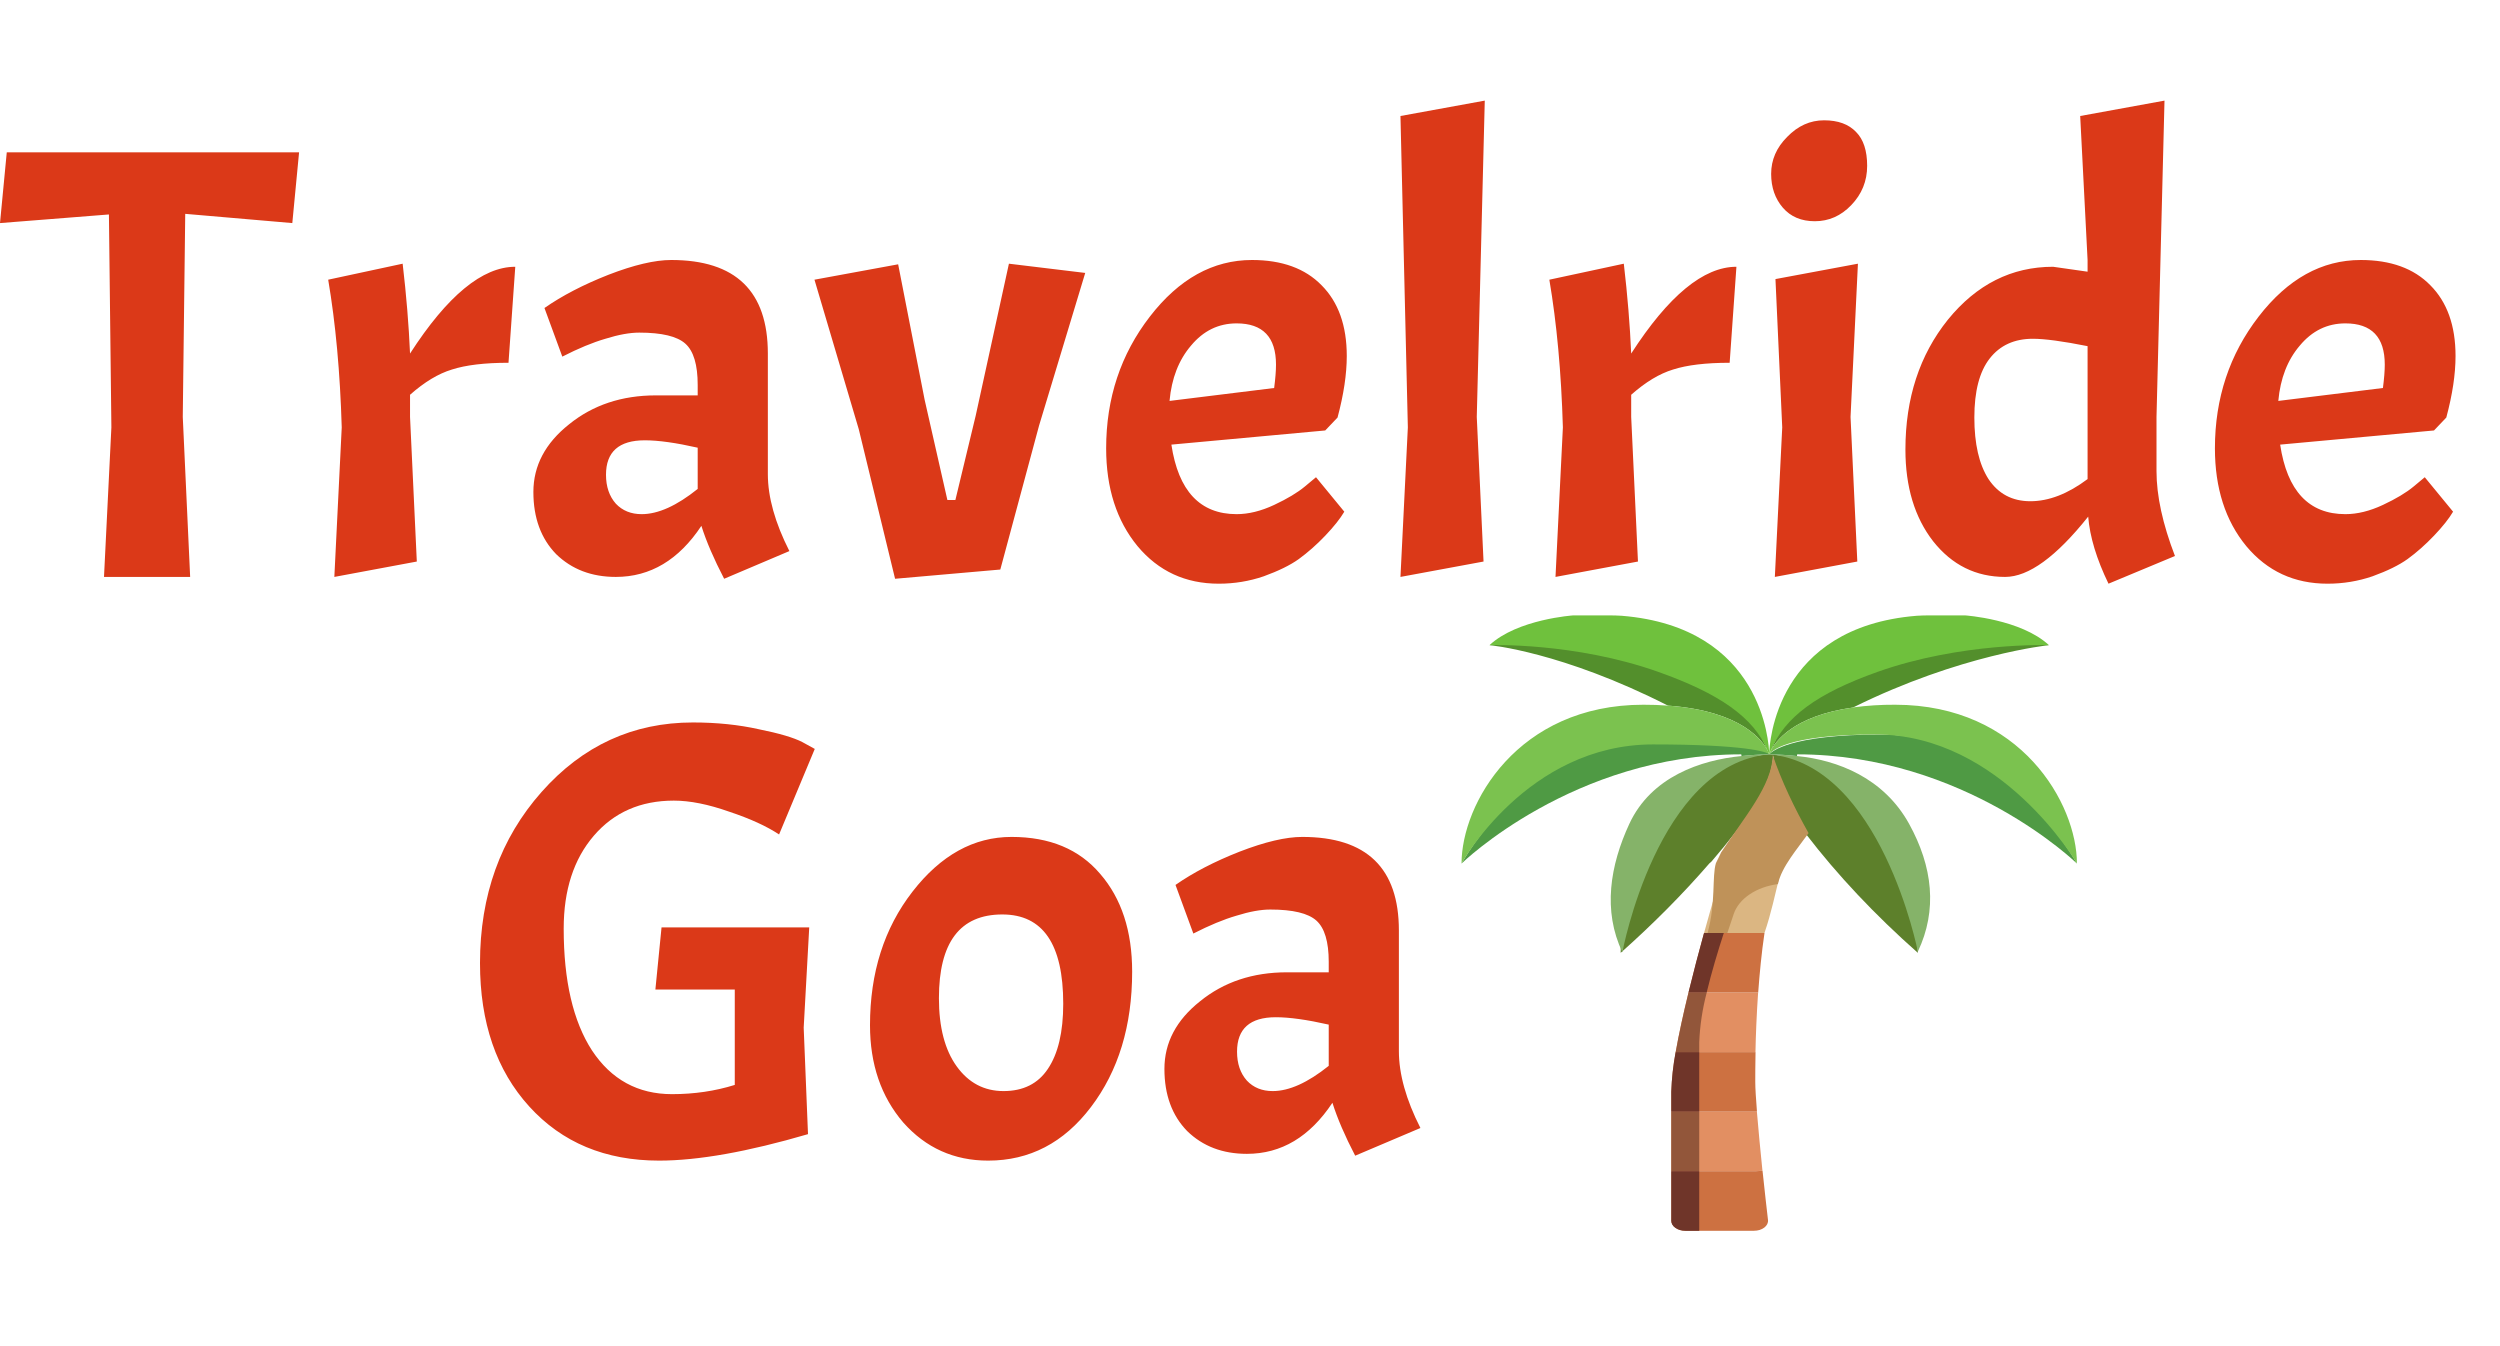 <svg width="65" height="35" viewBox="0 0 65 35" fill="none" xmlns="http://www.w3.org/2000/svg">
<path d="M0 5.8L0.176 3.96H7.776L7.6 5.8L4.816 5.56L4.752 10.84L4.944 15H2.704L2.896 11.112L2.832 5.576L0 5.8ZM8.533 7.272L10.469 6.856C10.565 7.677 10.629 8.456 10.661 9.192C11.632 7.688 12.544 6.936 13.397 6.936L13.221 9.432C12.603 9.432 12.112 9.491 11.749 9.608C11.397 9.715 11.035 9.933 10.661 10.264V10.84L10.837 14.6L8.693 15L8.885 11.112C8.843 9.683 8.725 8.403 8.533 7.272ZM16.012 15C15.383 15 14.866 14.803 14.46 14.408C14.066 14.003 13.868 13.464 13.868 12.792C13.868 12.109 14.178 11.523 14.796 11.032C15.415 10.531 16.167 10.28 17.052 10.28H18.14V10.008C18.14 9.485 18.034 9.128 17.82 8.936C17.607 8.744 17.207 8.648 16.62 8.648C16.375 8.648 16.082 8.701 15.74 8.808C15.41 8.904 15.036 9.059 14.62 9.272L14.156 8.008C14.615 7.688 15.17 7.4 15.82 7.144C16.482 6.888 17.026 6.76 17.452 6.76C19.127 6.76 19.964 7.571 19.964 9.192V12.328C19.964 12.925 20.151 13.592 20.524 14.328L18.828 15.048C18.562 14.536 18.364 14.077 18.236 13.672C17.65 14.557 16.908 15 16.012 15ZM16.684 13.368C17.111 13.368 17.596 13.149 18.14 12.712V11.64C17.575 11.512 17.116 11.448 16.764 11.448C16.092 11.448 15.756 11.747 15.756 12.344C15.756 12.653 15.842 12.904 16.012 13.096C16.183 13.277 16.407 13.368 16.684 13.368ZM24.632 13H24.84L25.368 10.808L26.232 6.856L28.216 7.096L27.016 11.064L26.008 14.808L23.272 15.048L22.328 11.16L21.176 7.272L23.352 6.872L24.04 10.392L24.632 13ZM32.152 13.368C32.461 13.368 32.786 13.288 33.128 13.128C33.469 12.968 33.736 12.808 33.928 12.648L34.216 12.408L34.952 13.304C34.845 13.485 34.68 13.693 34.456 13.928C34.232 14.163 34.002 14.365 33.768 14.536C33.544 14.696 33.24 14.845 32.856 14.984C32.482 15.112 32.093 15.176 31.688 15.176C30.824 15.176 30.12 14.851 29.576 14.2C29.032 13.539 28.76 12.691 28.76 11.656C28.76 10.355 29.138 9.213 29.896 8.232C30.653 7.251 31.538 6.76 32.552 6.76C33.33 6.76 33.933 6.979 34.36 7.416C34.797 7.853 35.016 8.467 35.016 9.256C35.016 9.725 34.936 10.259 34.776 10.856L34.456 11.192L30.456 11.56C30.637 12.765 31.202 13.368 32.152 13.368ZM32.152 8.408C31.682 8.408 31.288 8.6 30.968 8.984C30.648 9.357 30.461 9.837 30.408 10.424L33.128 10.088C33.16 9.843 33.176 9.64 33.176 9.48C33.176 8.765 32.834 8.408 32.152 8.408ZM38.604 2.616L38.396 10.84L38.572 14.6L36.412 15L36.604 11.112L36.412 3.016L38.604 2.616ZM40.283 7.272L42.219 6.856C42.315 7.677 42.379 8.456 42.411 9.192C43.382 7.688 44.294 6.936 45.147 6.936L44.971 9.432C44.353 9.432 43.862 9.491 43.499 9.608C43.147 9.715 42.785 9.933 42.411 10.264V10.84L42.587 14.6L40.443 15L40.635 11.112C40.593 9.683 40.475 8.403 40.283 7.272ZM48.306 6.856L48.114 10.84L48.29 14.6L46.146 15L46.338 11.112L46.162 7.256L48.306 6.856ZM46.05 4.52C46.05 4.157 46.189 3.837 46.466 3.56C46.744 3.272 47.064 3.128 47.426 3.128C47.789 3.128 48.066 3.229 48.258 3.432C48.45 3.624 48.546 3.917 48.546 4.312C48.546 4.707 48.408 5.048 48.13 5.336C47.864 5.613 47.549 5.752 47.186 5.752C46.834 5.752 46.557 5.635 46.354 5.4C46.152 5.165 46.05 4.872 46.05 4.52ZM54.293 13.432C53.461 14.477 52.741 15 52.133 15C51.375 15 50.751 14.691 50.261 14.072C49.781 13.453 49.541 12.659 49.541 11.688C49.541 10.355 49.909 9.229 50.645 8.312C51.391 7.395 52.303 6.936 53.381 6.936L54.277 7.064V6.76L54.085 3.016L56.277 2.616L56.069 10.84V12.248C56.069 12.888 56.229 13.624 56.549 14.456L54.821 15.176C54.511 14.536 54.335 13.955 54.293 13.432ZM51.333 10.856C51.333 11.539 51.455 12.072 51.701 12.456C51.957 12.84 52.319 13.032 52.789 13.032C53.269 13.032 53.765 12.84 54.277 12.456V9C53.637 8.872 53.162 8.808 52.853 8.808C52.373 8.808 51.999 8.979 51.733 9.32C51.466 9.661 51.333 10.173 51.333 10.856ZM60.98 13.368C61.289 13.368 61.614 13.288 61.956 13.128C62.297 12.968 62.564 12.808 62.756 12.648L63.044 12.408L63.78 13.304C63.673 13.485 63.508 13.693 63.284 13.928C63.06 14.163 62.831 14.365 62.596 14.536C62.372 14.696 62.068 14.845 61.684 14.984C61.31 15.112 60.921 15.176 60.516 15.176C59.652 15.176 58.948 14.851 58.404 14.2C57.86 13.539 57.588 12.691 57.588 11.656C57.588 10.355 57.967 9.213 58.724 8.232C59.481 7.251 60.367 6.76 61.38 6.76C62.158 6.76 62.761 6.979 63.188 7.416C63.625 7.853 63.844 8.467 63.844 9.256C63.844 9.725 63.764 10.259 63.604 10.856L63.284 11.192L59.284 11.56C59.465 12.765 60.031 13.368 60.98 13.368ZM60.98 8.408C60.511 8.408 60.116 8.6 59.796 8.984C59.476 9.357 59.289 9.837 59.236 10.424L61.956 10.088C61.988 9.843 62.004 9.64 62.004 9.48C62.004 8.765 61.663 8.408 60.98 8.408Z" fill="#DB3918"/>
<path d="M17.136 30.176C15.739 30.176 14.613 29.707 13.76 28.768C12.907 27.829 12.48 26.587 12.48 25.04C12.48 23.28 13.013 21.797 14.08 20.592C15.147 19.387 16.459 18.784 18.016 18.784C18.635 18.784 19.205 18.843 19.728 18.96C20.261 19.067 20.64 19.179 20.864 19.296L21.184 19.472L20.256 21.696C19.936 21.483 19.504 21.285 18.96 21.104C18.416 20.912 17.936 20.816 17.52 20.816C16.656 20.816 15.963 21.12 15.44 21.728C14.917 22.336 14.656 23.141 14.656 24.144C14.656 25.499 14.901 26.555 15.392 27.312C15.893 28.069 16.587 28.448 17.472 28.448C18.048 28.448 18.592 28.368 19.104 28.208V25.728H17.04L17.2 24.112H21.04L20.896 26.72L21.008 29.488C19.44 29.947 18.149 30.176 17.136 30.176ZM22.62 26.656C22.62 25.291 22.988 24.133 23.724 23.184C24.46 22.235 25.319 21.76 26.3 21.76C27.292 21.76 28.06 22.08 28.604 22.72C29.159 23.36 29.436 24.208 29.436 25.264C29.436 26.672 29.078 27.845 28.364 28.784C27.66 29.712 26.769 30.176 25.692 30.176C24.806 30.176 24.07 29.845 23.484 29.184C22.908 28.512 22.62 27.669 22.62 26.656ZM27.644 26.096C27.644 24.549 27.116 23.776 26.06 23.776C24.961 23.776 24.412 24.501 24.412 25.952C24.412 26.709 24.567 27.301 24.876 27.728C25.185 28.155 25.59 28.368 26.092 28.368C26.604 28.368 26.988 28.176 27.244 27.792C27.511 27.397 27.644 26.832 27.644 26.096ZM32.419 30C31.789 30 31.272 29.803 30.867 29.408C30.472 29.003 30.275 28.464 30.275 27.792C30.275 27.109 30.584 26.523 31.203 26.032C31.821 25.531 32.573 25.28 33.459 25.28H34.547V25.008C34.547 24.485 34.44 24.128 34.227 23.936C34.013 23.744 33.613 23.648 33.027 23.648C32.781 23.648 32.488 23.701 32.147 23.808C31.816 23.904 31.443 24.059 31.027 24.272L30.563 23.008C31.021 22.688 31.576 22.4 32.227 22.144C32.888 21.888 33.432 21.76 33.859 21.76C35.533 21.76 36.371 22.571 36.371 24.192V27.328C36.371 27.925 36.557 28.592 36.931 29.328L35.235 30.048C34.968 29.536 34.771 29.077 34.643 28.672C34.056 29.557 33.315 30 32.419 30ZM33.091 28.368C33.517 28.368 34.003 28.149 34.547 27.712V26.64C33.981 26.512 33.523 26.448 33.171 26.448C32.499 26.448 32.163 26.747 32.163 27.344C32.163 27.653 32.248 27.904 32.419 28.096C32.589 28.277 32.813 28.368 33.091 28.368Z" fill="#DB3918"/>
<path d="M45.635 30.451H43.453V28.903H45.635L45.679 28.901C45.715 29.36 45.773 29.922 45.824 30.441L45.635 30.451ZM43.9 25.806H45.711C45.671 26.39 45.65 26.932 45.642 27.355H43.566C43.65 26.888 43.766 26.351 43.9 25.806Z" fill="#E28F62"/>
<path d="M45.968 31.721C45.972 31.757 45.965 31.793 45.949 31.826C45.932 31.86 45.906 31.891 45.872 31.917C45.838 31.943 45.797 31.964 45.75 31.979C45.704 31.993 45.654 32 45.604 32H43.819C43.722 32 43.63 31.973 43.562 31.924C43.493 31.876 43.455 31.81 43.455 31.742V30.452H45.637L45.826 30.441C45.88 30.96 45.935 31.437 45.968 31.721ZM45.637 28.903H43.455V28.387C43.466 28.042 43.504 27.697 43.568 27.355H45.644C45.637 27.711 45.637 27.985 45.637 28.129C45.637 28.294 45.655 28.57 45.681 28.901L45.637 28.903ZM44.306 24.258H45.877C45.8 24.774 45.75 25.306 45.713 25.806H43.902C44.03 25.283 44.171 24.748 44.306 24.258Z" fill="#CD7141"/>
<path d="M44.828 22.441C45.447 21.481 45.992 20.413 45.999 19.631C46.072 20.341 46.315 21.036 46.719 21.688C46.29 22.201 46.227 23.242 45.876 24.258H44.305C44.523 23.471 44.723 22.797 44.828 22.447C44.832 22.447 44.832 22.444 44.828 22.441Z" fill="#DBB682"/>
<path d="M46.005 19.613C49.864 19.876 49.864 24.774 49.864 24.774C48.748 23.787 47.776 22.755 46.957 21.688C46.42 21.036 46.197 20.346 46.101 19.636L46 19.613H46.005ZM44.523 22.371C44.528 22.374 44.45 22.447 44.445 22.447C43.755 23.244 42.984 24.021 42.137 24.774C42.137 24.774 42.137 19.876 45.995 19.613H46L46.101 19.636C46.091 20.418 45.344 21.411 44.523 22.371Z" fill="#5D802B"/>
<path d="M49.636 21.419C50.251 22.532 50.378 23.662 49.864 24.742C49.864 24.742 48.909 19.876 46.003 19.613C46.243 19.616 46.483 19.631 46.72 19.657C47.778 19.76 48.977 20.226 49.636 21.419ZM45.28 19.657C45.517 19.631 45.756 19.616 45.996 19.613C43.091 19.876 42.182 24.758 42.182 24.758C41.667 23.678 41.862 22.5 42.363 21.419C42.932 20.194 44.222 19.76 45.28 19.657Z" fill="#85B369"/>
<path d="M48.181 18.395C46.614 18.614 46.152 19.29 46.036 19.528C46.399 18.643 46.97 17.592 48.545 17.032C50.727 16.258 53.272 16.774 53.272 16.774C53.272 16.774 50.963 17.014 48.185 18.392C48.185 18.393 48.184 18.394 48.184 18.394C48.183 18.395 48.182 18.395 48.181 18.395ZM45.963 19.528C45.836 19.267 45.297 18.488 43.367 18.346C40.607 16.942 38.727 16.774 38.727 16.774C38.727 16.774 41.272 16.258 43.454 17.032C45.028 17.592 45.599 18.643 45.963 19.528Z" fill="#538F2C"/>
<path d="M51.09 16C51.09 16 52.545 16.098 53.272 16.774C53.272 16.774 50.999 16.694 48.818 17.468C47.243 18.028 46.399 18.643 46.036 19.528C46.029 19.537 46.024 19.546 46.021 19.556C46.017 19.569 46.01 19.582 46.007 19.595C46.003 19.6 46.003 19.605 45.999 19.608V19.595C46.007 19.324 46.17 16.307 49.836 16.01C49.944 16.003 50.054 16 50.163 16H51.09ZM42.163 16.01C45.828 16.307 45.992 19.324 45.999 19.595V19.608C45.995 19.599 45.991 19.591 45.988 19.582L45.967 19.535C45.967 19.534 45.967 19.533 45.966 19.531C45.965 19.53 45.964 19.529 45.963 19.528C45.599 18.643 44.688 18.028 43.113 17.468C40.931 16.694 38.727 16.774 38.727 16.774C39.454 16.096 40.908 16 40.908 16H41.836C41.945 16 42.054 16.003 42.163 16.01Z" fill="#6FC13D"/>
<path d="M48.909 19.097C52.182 19.097 54 22.452 54 22.452C54 22.452 51.091 19.613 46.727 19.613L46.72 19.657C46.483 19.631 46.243 19.616 46.004 19.613H46C46 19.611 46.002 19.609 46.004 19.608C46.054 19.551 46.524 19.097 48.909 19.097ZM43.091 19.097C45.476 19.097 45.946 19.551 45.996 19.608C45.998 19.609 46 19.611 46 19.613H45.996C45.757 19.616 45.517 19.631 45.28 19.657L45.273 19.613C40.909 19.613 38 22.452 38 22.452C38 22.452 39.818 19.097 43.091 19.097Z" fill="#4F9A44"/>
<path d="M48.773 19.097C46.387 19.097 46.054 19.551 46.004 19.608C46.004 19.603 46.007 19.6 46.007 19.595C46.011 19.582 46.018 19.569 46.022 19.556C46.025 19.546 46.03 19.537 46.036 19.528C46.153 19.29 46.614 18.614 48.182 18.395C48.183 18.395 48.184 18.395 48.184 18.394C48.185 18.394 48.185 18.393 48.185 18.392C48.544 18.344 48.908 18.321 49.273 18.323C52.545 18.323 54 20.903 54 22.452C54 22.452 52.045 19.097 48.773 19.097ZM45.996 19.608C45.946 19.551 45.363 19.355 42.977 19.355C39.705 19.355 38 22.452 38 22.452C38 20.903 39.455 18.323 42.727 18.323C42.941 18.322 43.155 18.33 43.367 18.346C45.298 18.488 45.836 19.267 45.964 19.528C45.965 19.529 45.966 19.53 45.967 19.531C45.967 19.533 45.968 19.534 45.967 19.535L45.989 19.582C45.993 19.59 45.993 19.6 45.996 19.608Z" fill="#7BC24F"/>
<path d="M44.18 28.903H43.453V30.451H44.18V28.903ZM44.18 27.097C44.198 26.664 44.263 26.232 44.375 25.806H43.902C43.768 26.351 43.651 26.888 43.568 27.355H44.18V27.097Z" fill="#92563A"/>
<path d="M43.453 30.452V31.742C43.453 31.81 43.491 31.876 43.56 31.924C43.628 31.973 43.72 32 43.817 32H44.18V30.452H43.453ZM44.18 27.355H43.566C43.502 27.697 43.464 28.042 43.453 28.387V28.903H44.18V27.355ZM44.819 24.258H44.304C44.169 24.748 44.028 25.283 43.9 25.806H44.373C44.499 25.285 44.663 24.735 44.819 24.258Z" fill="#6F3529"/>
<path d="M45.079 23.757C45.146 23.564 45.289 23.388 45.492 23.252C45.696 23.115 45.95 23.023 46.226 22.986C46.323 22.534 46.732 22.07 47.023 21.661C46.659 21.016 46.318 20.306 46.091 19.631C46.084 20.413 45.331 21.274 44.75 22.161C44.75 22.161 44.617 22.441 44.614 22.441C44.508 22.792 44.615 23.471 44.397 24.258H44.911C44.97 24.079 45.027 23.909 45.079 23.757Z" fill="#BF9259"/>
</svg>
